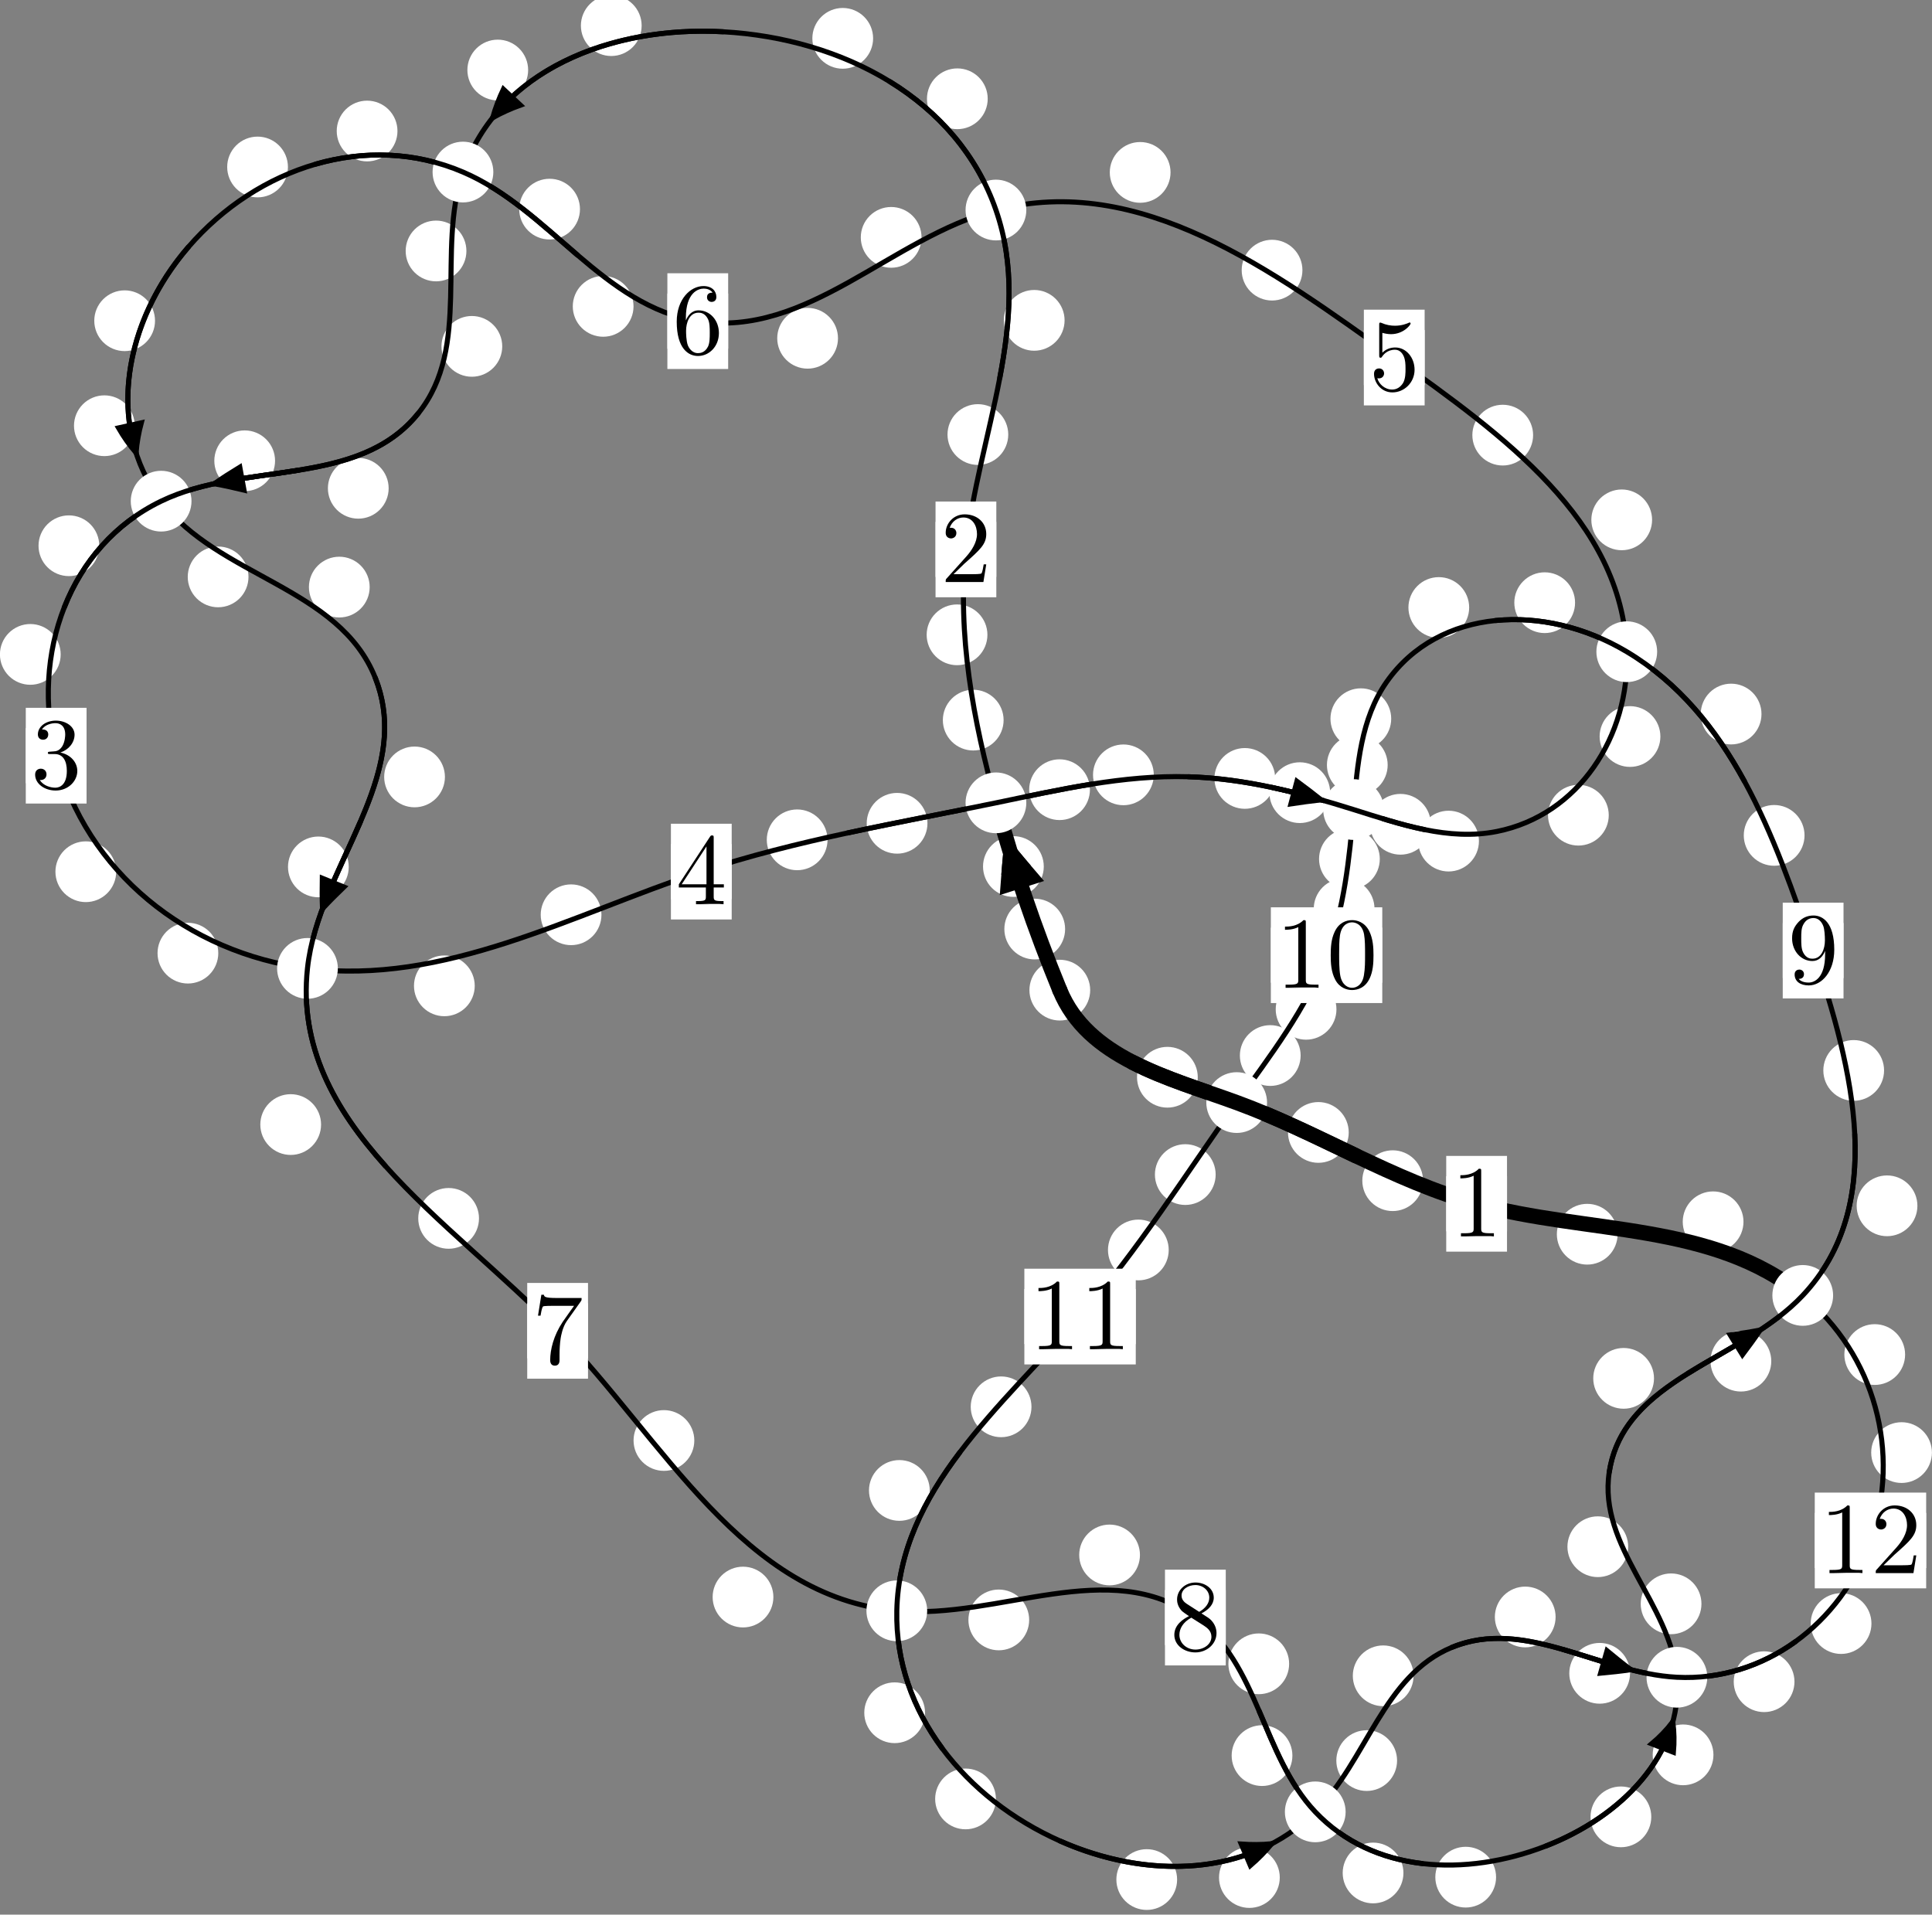 <?xml version="1.0"?>
<!-- Created by MetaPost 1.999 on 2021.07.06:0017 -->
<svg version="1.1" xmlns="http://www.w3.org/2000/svg" xmlns:xlink="http://www.w3.org/1999/xlink" width="190.109" height="188.403" viewBox="0 0 190.109 188.403">
<rect x="0" y="0" width="190.109" height="188.403" fill="#808080" stroke="none"/>
<!-- Original BoundingBox: -98.006180 -108.936890 92.103165 79.466583 -->
  <defs>
    <g transform="scale(0.01,0.01)" id="GLYPHcmr10_48">
      <path style="fill-rule: evenodd;" d="M460 -320C460 -400,455 -480,420 -554C374 -650,292 -666,250 -666C190 -666,117 -640,76 -547C44 -478,39 -400,39 -320C39 -245,43 -155,84 -79C127 2,200 22,249 22C303 22,379 1,423 -94C455 -163,460 -241,460 -320M249 -0C210 -0,151 -25,133 -121C122 -181,122 -273,122 -332C122 -396,122 -462,130 -516C149 -635,224 -644,249 -644C282 -644,348 -626,367 -527C377 -471,377 -395,377 -332C377 -257,377 -189,366 -125C351 -30,294 -0,249 -0"></path>
    </g>
    <g transform="scale(0.01,0.01)" id="GLYPHcmr10_49">
      <path style="fill-rule: evenodd;" d="M294 -640C294 -664,294 -666,271 -666C209 -602,121 -602,89 -602L89 -571C109 -571,168 -571,220 -597L220 -79C220 -43,217 -31,127 -31L95 -31L95 -0L257 -0L130 -3L217 -3L257 -3L297 -3L384 -3L419 -0L419 -31L387 -31C297 -31,294 -42,294 -79"></path>
    </g>
    <g transform="scale(0.01,0.01)" id="GLYPHcmr10_50">
      <path style="fill-rule: evenodd;" d="M127 -77L233 -180C389 -318,449 -372,449 -472C449 -586,359 -666,237 -666C124 -666,50 -574,50 -485C50 -429,100 -429,103 -429C120 -429,155 -441,155 -482C155 -508,137 -534,102 -534C94 -534,92 -534,89 -533C112 -598,166 -635,224 -635C315 -635,358 -554,358 -472C358 -392,308 -313,253 -251L61 -37C50 -26,50 -24,50 -0L421 -0L449 -174L424 -174C419 -144,412 -100,402 -85C395 -77,329 -77,307 -77"></path>
    </g>
    <g transform="scale(0.01,0.01)" id="GLYPHcmr10_51">
      <path style="fill-rule: evenodd;" d="M290 -352C372 -379,430 -449,430 -528C430 -610,342 -666,246 -666C145 -666,69 -606,69 -530C69 -497,91 -478,120 -478C151 -478,171 -500,171 -529C171 -579,124 -579,109 -579C140 -628,206 -641,242 -641C283 -641,338 -619,338 -529C338 -517,336 -459,310 -415C280 -367,246 -364,221 -363C213 -362,189 -360,182 -360C174 -359,167 -358,167 -348C167 -337,174 -337,191 -337L235 -337C317 -337,354 -269,354 -171C354 -35,285 -6,241 -6C198 -6,123 -23,88 -82C123 -77,154 -99,154 -137C154 -173,127 -193,98 -193C74 -193,42 -179,42 -135C42 -44,135 22,244 22C366 22,457 -69,457 -171C457 -253,394 -331,290 -352"></path>
    </g>
    <g transform="scale(0.01,0.01)" id="GLYPHcmr10_52">
      <path style="fill-rule: evenodd;" d="M294 -165L294 -78C294 -42,292 -31,218 -31L197 -31L197 -0L332 -0L238 -3L290 -3L332 -3L374 -3L427 -3L468 -0L468 -31L447 -31C373 -31,371 -42,371 -78L371 -165L471 -165L471 -196L371 -196L371 -651C371 -671,371 -677,355 -677C346 -677,343 -677,335 -665L28 -196L28 -165M300 -196L56 -196L300 -569"></path>
    </g>
    <g transform="scale(0.01,0.01)" id="GLYPHcmr10_53">
      <path style="fill-rule: evenodd;" d="M449 -201C449 -320,367 -420,259 -420C211 -420,168 -404,132 -369L132 -564C152 -558,185 -551,217 -551C340 -551,410 -642,410 -655C410 -661,407 -666,400 -666C399 -666,397 -666,392 -663C372 -654,323 -634,256 -634C216 -634,170 -641,123 -662C115 -665,113 -665,111 -665C101 -665,101 -657,101 -641L101 -345C101 -327,101 -319,115 -319C122 -319,124 -322,128 -328C139 -344,176 -398,257 -398C309 -398,334 -352,342 -334C358 -297,360 -258,360 -208C360 -173,360 -113,336 -71C312 -32,275 -6,229 -6C156 -6,99 -59,82 -118C85 -117,88 -116,99 -116C132 -116,149 -141,149 -165C149 -189,132 -214,99 -214C85 -214,50 -207,50 -161C50 -75,119 22,231 22C347 22,449 -74,449 -201"></path>
    </g>
    <g transform="scale(0.01,0.01)" id="GLYPHcmr10_54">
      <path style="fill-rule: evenodd;" d="M132 -328L132 -352C132 -605,256 -641,307 -641C331 -641,373 -635,395 -601C380 -601,340 -601,340 -556C340 -525,364 -510,386 -510C402 -510,432 -519,432 -558C432 -618,388 -666,305 -666C177 -666,42 -537,42 -316C42 -49,158 22,251 22C362 22,457 -72,457 -204C457 -331,368 -427,257 -427C189 -427,152 -376,132 -328M251 -6C188 -6,158 -66,152 -81C134 -128,134 -208,134 -226C134 -304,166 -404,256 -404C272 -404,318 -404,349 -342C367 -305,367 -254,367 -205C367 -157,367 -107,350 -71C320 -11,274 -6,251 -6"></path>
    </g>
    <g transform="scale(0.01,0.01)" id="GLYPHcmr10_55">
      <path style="fill-rule: evenodd;" d="M476 -609C485 -621,485 -623,485 -644L242 -644C120 -644,118 -657,114 -676L89 -676L56 -470L81 -470C84 -486,93 -549,106 -561C113 -567,191 -567,204 -567L411 -567C400 -551,321 -442,299 -409C209 -274,176 -135,176 -33C176 -23,176 22,222 22C268 22,268 -23,268 -33L268 -84C268 -139,271 -194,279 -248C283 -271,297 -357,341 -419"></path>
    </g>
    <g transform="scale(0.01,0.01)" id="GLYPHcmr10_56">
      <path style="fill-rule: evenodd;" d="M163 -457C117 -487,113 -521,113 -538C113 -599,178 -641,249 -641C322 -641,386 -589,386 -517C386 -460,347 -412,287 -377M309 -362C381 -399,430 -451,430 -517C430 -609,341 -666,250 -666C150 -666,69 -592,69 -499C69 -481,71 -436,113 -389C124 -377,161 -352,186 -335C128 -306,42 -250,42 -151C42 -45,144 22,249 22C362 22,457 -61,457 -168C457 -204,446 -249,408 -291C389 -312,373 -322,309 -362M209 -320L332 -242C360 -223,407 -193,407 -132C407 -58,332 -6,250 -6C164 -6,92 -68,92 -151C92 -209,124 -273,209 -320"></path>
    </g>
    <g transform="scale(0.01,0.01)" id="GLYPHcmr10_57">
      <path style="fill-rule: evenodd;" d="M367 -318L367 -286C367 -52,263 -6,205 -6C188 -6,134 -8,107 -42C151 -42,159 -71,159 -88C159 -119,135 -134,113 -134C97 -134,67 -125,67 -86C67 -19,121 22,206 22C335 22,457 -114,457 -329C457 -598,342 -666,253 -666C198 -666,149 -648,106 -603C65 -558,42 -516,42 -441C42 -316,130 -218,242 -218C303 -218,344 -260,367 -318M243 -241C227 -241,181 -241,150 -304C132 -341,132 -391,132 -440C132 -494,132 -541,153 -578C180 -628,218 -641,253 -641C299 -641,332 -607,349 -562C361 -530,365 -467,365 -421C365 -338,331 -241,243 -241"></path>
    </g>
  </defs>
  <path d="M104.807 91.42C104.807 90.627,104.492 89.867,103.931 89.306C103.371 88.746,102.611 88.431,101.818 88.431C101.025 88.431,100.265 88.746,99.705 89.306C99.144 89.867,98.829 90.627,98.829 91.42C98.829 92.212,99.144 92.972,99.705 93.533C100.265 94.093,101.025 94.408,101.818 94.408C102.611 94.408,103.371 94.093,103.931 93.533C104.492 92.972,104.807 92.212,104.807 91.42Z" style="fill: rgb(100%,100%,100%);stroke: none;"></path>
  <path d="M107.274 97.43C107.274 96.637,106.959 95.877,106.398 95.316C105.838 94.756,105.078 94.441,104.285 94.441C103.492 94.441,102.732 94.756,102.172 95.316C101.611 95.877,101.296 96.637,101.296 97.43C101.296 98.222,101.611 98.982,102.172 99.543C102.732 100.103,103.492 100.418,104.285 100.418C105.078 100.418,105.838 100.103,106.398 99.543C106.959 98.982,107.274 98.222,107.274 97.43Z" style="fill: rgb(100%,100%,100%);stroke: none;"></path>
  <path d="M98.755 70.859C98.755 70.066,98.44 69.306,97.879 68.746C97.319 68.185,96.559 67.87,95.766 67.87C94.973 67.87,94.213 68.185,93.653 68.746C93.092 69.306,92.777 70.066,92.777 70.859C92.777 71.652,93.092 72.412,93.653 72.972C94.213 73.533,94.973 73.848,95.766 73.848C96.559 73.848,97.319 73.533,97.879 72.972C98.44 72.412,98.755 71.652,98.755 70.859Z" style="fill: rgb(100%,100%,100%);stroke: none;"></path>
  <path d="M102.708 85.265C102.708 84.472,102.393 83.712,101.833 83.152C101.272 82.591,100.512 82.276,99.719 82.276C98.926 82.276,98.166 82.591,97.606 83.152C97.045 83.712,96.73 84.472,96.73 85.265C96.73 86.058,97.045 86.818,97.606 87.378C98.166 87.939,98.926 88.254,99.719 88.254C100.512 88.254,101.272 87.939,101.833 87.378C102.393 86.818,102.708 86.058,102.708 85.265Z" style="fill: rgb(100%,100%,100%);stroke: none;"></path>
  <path d="M99.212 42.759C99.212 41.966,98.897 41.206,98.337 40.646C97.776 40.085,97.016 39.77,96.223 39.77C95.431 39.77,94.671 40.085,94.11 40.646C93.55 41.206,93.235 41.966,93.235 42.759C93.235 43.552,93.55 44.312,94.11 44.872C94.671 45.433,95.431 45.748,96.223 45.748C97.016 45.748,97.776 45.433,98.337 44.872C98.897 44.312,99.212 43.552,99.212 42.759Z" style="fill: rgb(100%,100%,100%);stroke: none;"></path>
  <path d="M97.162 62.466C97.162 61.674,96.847 60.913,96.286 60.353C95.726 59.792,94.966 59.477,94.173 59.477C93.38 59.477,92.62 59.792,92.06 60.353C91.499 60.913,91.184 61.674,91.184 62.466C91.184 63.259,91.499 64.019,92.06 64.58C92.62 65.14,93.38 65.455,94.173 65.455C94.966 65.455,95.726 65.14,96.286 64.58C96.847 64.019,97.162 63.259,97.162 62.466Z" style="fill: rgb(100%,100%,100%);stroke: none;"></path>
  <path d="M97.191 9.72C97.191 8.927,96.876 8.167,96.315 7.606C95.755 7.046,94.995 6.731,94.202 6.731C93.409 6.731,92.649 7.046,92.089 7.606C91.528 8.167,91.213 8.927,91.213 9.72C91.213 10.512,91.528 11.273,92.089 11.833C92.649 12.394,93.409 12.709,94.202 12.709C94.995 12.709,95.755 12.394,96.315 11.833C96.876 11.273,97.191 10.512,97.191 9.72Z" style="fill: rgb(100%,100%,100%);stroke: none;"></path>
  <path d="M104.755 31.522C104.755 30.729,104.44 29.969,103.879 29.409C103.319 28.848,102.559 28.533,101.766 28.533C100.973 28.533,100.213 28.848,99.653 29.409C99.092 29.969,98.777 30.729,98.777 31.522C98.777 32.315,99.092 33.075,99.653 33.635C100.213 34.196,100.973 34.511,101.766 34.511C102.559 34.511,103.319 34.196,103.879 33.635C104.44 33.075,104.755 32.315,104.755 31.522Z" style="fill: rgb(100%,100%,100%);stroke: none;"></path>
  <path d="M63.138 2.522C63.138 1.729,62.823 0.969,62.263 0.409C61.702 -0.152,60.942 -0.467,60.149 -0.467C59.357 -0.467,58.596 -0.152,58.036 0.409C57.475 0.969,57.16 1.729,57.16 2.522C57.16 3.315,57.475 4.075,58.036 4.635C58.596 5.196,59.357 5.511,60.149 5.511C60.942 5.511,61.702 5.196,62.263 4.635C62.823 4.075,63.138 3.315,63.138 2.522Z" style="fill: rgb(100%,100%,100%);stroke: none;"></path>
  <path d="M85.914 3.773C85.914 2.98,85.599 2.22,85.039 1.66C84.478 1.099,83.718 0.784,82.925 0.784C82.133 0.784,81.372 1.099,80.812 1.66C80.251 2.22,79.936 2.98,79.936 3.773C79.936 4.566,80.251 5.326,80.812 5.886C81.372 6.447,82.133 6.762,82.925 6.762C83.718 6.762,84.478 6.447,85.039 5.886C85.599 5.326,85.914 4.566,85.914 3.773Z" style="fill: rgb(100%,100%,100%);stroke: none;"></path>
  <path d="M45.895 24.695C45.895 23.902,45.58 23.142,45.02 22.582C44.459 22.021,43.699 21.706,42.906 21.706C42.114 21.706,41.354 22.021,40.793 22.582C40.233 23.142,39.918 23.902,39.918 24.695C39.918 25.488,40.233 26.248,40.793 26.808C41.354 27.369,42.114 27.684,42.906 27.684C43.699 27.684,44.459 27.369,45.02 26.808C45.58 26.248,45.895 25.488,45.895 24.695Z" style="fill: rgb(100%,100%,100%);stroke: none;"></path>
  <path d="M51.969 6.891C51.969 6.098,51.654 5.338,51.093 4.777C50.533 4.217,49.773 3.902,48.98 3.902C48.187 3.902,47.427 4.217,46.867 4.777C46.306 5.338,45.991 6.098,45.991 6.891C45.991 7.683,46.306 8.443,46.867 9.004C47.427 9.564,48.187 9.879,48.98 9.879C49.773 9.879,50.533 9.564,51.093 9.004C51.654 8.443,51.969 7.683,51.969 6.891Z" style="fill: rgb(100%,100%,100%);stroke: none;"></path>
  <path d="M38.243 48.048C38.243 47.255,37.928 46.495,37.368 45.934C36.807 45.374,36.047 45.059,35.254 45.059C34.462 45.059,33.701 45.374,33.141 45.934C32.581 46.495,32.266 47.255,32.266 48.048C32.266 48.84,32.581 49.6,33.141 50.161C33.701 50.721,34.462 51.036,35.254 51.036C36.047 51.036,36.807 50.721,37.368 50.161C37.928 49.6,38.243 48.84,38.243 48.048Z" style="fill: rgb(100%,100%,100%);stroke: none;"></path>
  <path d="M49.42 34.083C49.42 33.29,49.105 32.53,48.544 31.969C47.984 31.409,47.224 31.094,46.431 31.094C45.638 31.094,44.878 31.409,44.318 31.969C43.757 32.53,43.442 33.29,43.442 34.083C43.442 34.875,43.757 35.635,44.318 36.196C44.878 36.756,45.638 37.071,46.431 37.071C47.224 37.071,47.984 36.756,48.544 36.196C49.105 35.635,49.42 34.875,49.42 34.083Z" style="fill: rgb(100%,100%,100%);stroke: none;"></path>
  <path d="M9.768 53.701C9.768 52.909,9.453 52.149,8.893 51.588C8.332 51.028,7.572 50.713,6.78 50.713C5.987 50.713,5.227 51.028,4.666 51.588C4.106 52.149,3.791 52.909,3.791 53.701C3.791 54.494,4.106 55.254,4.666 55.815C5.227 56.375,5.987 56.69,6.78 56.69C7.572 56.69,8.332 56.375,8.893 55.815C9.453 55.254,9.768 54.494,9.768 53.701Z" style="fill: rgb(100%,100%,100%);stroke: none;"></path>
  <path d="M27.066 45.341C27.066 44.548,26.751 43.788,26.191 43.228C25.63 42.667,24.87 42.352,24.077 42.352C23.285 42.352,22.525 42.667,21.964 43.228C21.404 43.788,21.089 44.548,21.089 45.341C21.089 46.134,21.404 46.894,21.964 47.454C22.525 48.015,23.285 48.33,24.077 48.33C24.87 48.33,25.63 48.015,26.191 47.454C26.751 46.894,27.066 46.134,27.066 45.341Z" style="fill: rgb(100%,100%,100%);stroke: none;"></path>
  <path d="M11.432 85.778C11.432 84.985,11.117 84.225,10.556 83.665C9.996 83.104,9.236 82.789,8.443 82.789C7.65 82.789,6.89 83.104,6.33 83.665C5.769 84.225,5.454 84.985,5.454 85.778C5.454 86.571,5.769 87.331,6.33 87.891C6.89 88.452,7.65 88.767,8.443 88.767C9.236 88.767,9.996 88.452,10.556 87.891C11.117 87.331,11.432 86.571,11.432 85.778Z" style="fill: rgb(100%,100%,100%);stroke: none;"></path>
  <path d="M5.971 64.393C5.971 63.6,5.656 62.84,5.096 62.28C4.535 61.719,3.775 61.404,2.983 61.404C2.19 61.404,1.43 61.719,0.869 62.28C0.309 62.84,-0.006 63.6,-0.006 64.393C-0.006 65.186,0.309 65.946,0.869 66.506C1.43 67.067,2.19 67.382,2.983 67.382C3.775 67.382,4.535 67.067,5.096 66.506C5.656 65.946,5.971 65.186,5.971 64.393Z" style="fill: rgb(100%,100%,100%);stroke: none;"></path>
  <path d="M46.714 97.007C46.714 96.214,46.399 95.454,45.838 94.893C45.278 94.333,44.518 94.018,43.725 94.018C42.932 94.018,42.172 94.333,41.611 94.893C41.051 95.454,40.736 96.214,40.736 97.007C40.736 97.799,41.051 98.559,41.611 99.12C42.172 99.68,42.932 99.995,43.725 99.995C44.518 99.995,45.278 99.68,45.838 99.12C46.399 98.559,46.714 97.799,46.714 97.007Z" style="fill: rgb(100%,100%,100%);stroke: none;"></path>
  <path d="M21.479 93.79C21.479 92.997,21.164 92.237,20.604 91.676C20.043 91.116,19.283 90.801,18.49 90.801C17.698 90.801,16.938 91.116,16.377 91.676C15.817 92.237,15.502 92.997,15.502 93.79C15.502 94.582,15.817 95.343,16.377 95.903C16.938 96.464,17.698 96.778,18.49 96.778C19.283 96.778,20.043 96.464,20.604 95.903C21.164 95.343,21.479 94.582,21.479 93.79Z" style="fill: rgb(100%,100%,100%);stroke: none;"></path>
  <path d="M81.429 82.639C81.429 81.846,81.114 81.086,80.554 80.526C79.993 79.965,79.233 79.65,78.441 79.65C77.648 79.65,76.888 79.965,76.327 80.526C75.767 81.086,75.452 81.846,75.452 82.639C75.452 83.432,75.767 84.192,76.327 84.752C76.888 85.313,77.648 85.628,78.441 85.628C79.233 85.628,79.993 85.313,80.554 84.752C81.114 84.192,81.429 83.432,81.429 82.639Z" style="fill: rgb(100%,100%,100%);stroke: none;"></path>
  <path d="M59.183 90.013C59.183 89.221,58.868 88.461,58.308 87.9C57.747 87.34,56.987 87.025,56.195 87.025C55.402 87.025,54.642 87.34,54.081 87.9C53.521 88.461,53.206 89.221,53.206 90.013C53.206 90.806,53.521 91.566,54.081 92.127C54.642 92.687,55.402 93.002,56.195 93.002C56.987 93.002,57.747 92.687,58.308 92.127C58.868 91.566,59.183 90.806,59.183 90.013Z" style="fill: rgb(100%,100%,100%);stroke: none;"></path>
  <path d="M107.249 77.705C107.249 76.913,106.934 76.153,106.373 75.592C105.813 75.032,105.053 74.717,104.26 74.717C103.467 74.717,102.707 75.032,102.147 75.592C101.586 76.153,101.271 76.913,101.271 77.705C101.271 78.498,101.586 79.258,102.147 79.819C102.707 80.379,103.467 80.694,104.26 80.694C105.053 80.694,105.813 80.379,106.373 79.819C106.934 79.258,107.249 78.498,107.249 77.705Z" style="fill: rgb(100%,100%,100%);stroke: none;"></path>
  <path d="M91.262 81.011C91.262 80.219,90.947 79.459,90.387 78.898C89.826 78.338,89.066 78.023,88.274 78.023C87.481 78.023,86.721 78.338,86.16 78.898C85.6 79.459,85.285 80.219,85.285 81.011C85.285 81.804,85.6 82.564,86.16 83.125C86.721 83.685,87.481 84,88.274 84C89.066 84,89.826 83.685,90.387 83.125C90.947 82.564,91.262 81.804,91.262 81.011Z" style="fill: rgb(100%,100%,100%);stroke: none;"></path>
  <path d="M125.478 76.597C125.478 75.805,125.164 75.044,124.603 74.484C124.043 73.923,123.282 73.608,122.49 73.608C121.697 73.608,120.937 73.923,120.376 74.484C119.816 75.044,119.501 75.805,119.501 76.597C119.501 77.39,119.816 78.15,120.376 78.711C120.937 79.271,121.697 79.586,122.49 79.586C123.282 79.586,124.043 79.271,124.603 78.711C125.164 78.15,125.478 77.39,125.478 76.597Z" style="fill: rgb(100%,100%,100%);stroke: none;"></path>
  <path d="M113.531 76.244C113.531 75.452,113.216 74.691,112.656 74.131C112.095 73.571,111.335 73.256,110.543 73.256C109.75 73.256,108.99 73.571,108.429 74.131C107.869 74.691,107.554 75.452,107.554 76.244C107.554 77.037,107.869 77.797,108.429 78.358C108.99 78.918,109.75 79.233,110.543 79.233C111.335 79.233,112.095 78.918,112.656 78.358C113.216 77.797,113.531 77.037,113.531 76.244Z" style="fill: rgb(100%,100%,100%);stroke: none;"></path>
  <path d="M140.793 81.11C140.793 80.317,140.479 79.557,139.918 78.996C139.358 78.436,138.597 78.121,137.805 78.121C137.012 78.121,136.252 78.436,135.691 78.996C135.131 79.557,134.816 80.317,134.816 81.11C134.816 81.902,135.131 82.662,135.691 83.223C136.252 83.783,137.012 84.098,137.805 84.098C138.597 84.098,139.358 83.783,139.918 83.223C140.479 82.662,140.793 81.902,140.793 81.11Z" style="fill: rgb(100%,100%,100%);stroke: none;"></path>
  <path d="M130.887 77.998C130.887 77.205,130.572 76.445,130.011 75.885C129.451 75.324,128.691 75.009,127.898 75.009C127.105 75.009,126.345 75.324,125.785 75.885C125.224 76.445,124.909 77.205,124.909 77.998C124.909 78.791,125.224 79.551,125.785 80.111C126.345 80.672,127.105 80.987,127.898 80.987C128.691 80.987,129.451 80.672,130.011 80.111C130.572 79.551,130.887 78.791,130.887 77.998Z" style="fill: rgb(100%,100%,100%);stroke: none;"></path>
  <path d="M158.302 80.216C158.302 79.423,157.987 78.663,157.427 78.102C156.866 77.542,156.106 77.227,155.313 77.227C154.521 77.227,153.76 77.542,153.2 78.102C152.64 78.663,152.325 79.423,152.325 80.216C152.325 81.008,152.64 81.769,153.2 82.329C153.76 82.89,154.521 83.204,155.313 83.204C156.106 83.204,156.866 82.89,157.427 82.329C157.987 81.769,158.302 81.008,158.302 80.216Z" style="fill: rgb(100%,100%,100%);stroke: none;"></path>
  <path d="M145.528 82.764C145.528 81.972,145.213 81.211,144.652 80.651C144.092 80.09,143.332 79.775,142.539 79.775C141.746 79.775,140.986 80.09,140.426 80.651C139.865 81.211,139.55 81.972,139.55 82.764C139.55 83.557,139.865 84.317,140.426 84.878C140.986 85.438,141.746 85.753,142.539 85.753C143.332 85.753,144.092 85.438,144.652 84.878C145.213 84.317,145.528 83.557,145.528 82.764Z" style="fill: rgb(100%,100%,100%);stroke: none;"></path>
  <path d="M162.566 51.154C162.566 50.361,162.251 49.601,161.691 49.04C161.13 48.48,160.37 48.165,159.578 48.165C158.785 48.165,158.025 48.48,157.464 49.04C156.904 49.601,156.589 50.361,156.589 51.154C156.589 51.946,156.904 52.706,157.464 53.267C158.025 53.827,158.785 54.142,159.578 54.142C160.37 54.142,161.13 53.827,161.691 53.267C162.251 52.706,162.566 51.946,162.566 51.154Z" style="fill: rgb(100%,100%,100%);stroke: none;"></path>
  <path d="M163.382 72.474C163.382 71.681,163.067 70.921,162.506 70.361C161.946 69.8,161.186 69.485,160.393 69.485C159.6 69.485,158.84 69.8,158.28 70.361C157.719 70.921,157.404 71.681,157.404 72.474C157.404 73.267,157.719 74.027,158.28 74.587C158.84 75.148,159.6 75.463,160.393 75.463C161.186 75.463,161.946 75.148,162.506 74.587C163.067 74.027,163.382 73.267,163.382 72.474Z" style="fill: rgb(100%,100%,100%);stroke: none;"></path>
  <path d="M128.159 26.583C128.159 25.79,127.844 25.03,127.284 24.469C126.723 23.909,125.963 23.594,125.171 23.594C124.378 23.594,123.618 23.909,123.057 24.469C122.497 25.03,122.182 25.79,122.182 26.583C122.182 27.375,122.497 28.136,123.057 28.696C123.618 29.257,124.378 29.571,125.171 29.571C125.963 29.571,126.723 29.257,127.284 28.696C127.844 28.136,128.159 27.375,128.159 26.583Z" style="fill: rgb(100%,100%,100%);stroke: none;"></path>
  <path d="M150.858 42.816C150.858 42.024,150.543 41.264,149.982 40.703C149.422 40.143,148.662 39.828,147.869 39.828C147.076 39.828,146.316 40.143,145.756 40.703C145.195 41.264,144.88 42.024,144.88 42.816C144.88 43.609,145.195 44.369,145.756 44.93C146.316 45.49,147.076 45.805,147.869 45.805C148.662 45.805,149.422 45.49,149.982 44.93C150.543 44.369,150.858 43.609,150.858 42.816Z" style="fill: rgb(100%,100%,100%);stroke: none;"></path>
  <path d="M90.679 23.357C90.679 22.564,90.364 21.804,89.804 21.244C89.243 20.683,88.483 20.368,87.69 20.368C86.898 20.368,86.138 20.683,85.577 21.244C85.017 21.804,84.702 22.564,84.702 23.357C84.702 24.15,85.017 24.91,85.577 25.47C86.138 26.031,86.898 26.346,87.69 26.346C88.483 26.346,89.243 26.031,89.804 25.47C90.364 24.91,90.679 24.15,90.679 23.357Z" style="fill: rgb(100%,100%,100%);stroke: none;"></path>
  <path d="M115.181 16.964C115.181 16.172,114.866 15.411,114.305 14.851C113.745 14.291,112.985 13.976,112.192 13.976C111.399 13.976,110.639 14.291,110.079 14.851C109.518 15.411,109.203 16.172,109.203 16.964C109.203 17.757,109.518 18.517,110.079 19.078C110.639 19.638,111.399 19.953,112.192 19.953C112.985 19.953,113.745 19.638,114.305 19.078C114.866 18.517,115.181 17.757,115.181 16.964Z" style="fill: rgb(100%,100%,100%);stroke: none;"></path>
  <path d="M62.339 30.146C62.339 29.353,62.024 28.593,61.464 28.033C60.903 27.472,60.143 27.157,59.35 27.157C58.558 27.157,57.797 27.472,57.237 28.033C56.676 28.593,56.362 29.353,56.362 30.146C56.362 30.939,56.676 31.699,57.237 32.259C57.797 32.82,58.558 33.135,59.35 33.135C60.143 33.135,60.903 32.82,61.464 32.259C62.024 31.699,62.339 30.939,62.339 30.146Z" style="fill: rgb(100%,100%,100%);stroke: none;"></path>
  <path d="M82.458 33.286C82.458 32.493,82.143 31.733,81.582 31.173C81.022 30.612,80.262 30.297,79.469 30.297C78.676 30.297,77.916 30.612,77.356 31.173C76.795 31.733,76.48 32.493,76.48 33.286C76.48 34.079,76.795 34.839,77.356 35.399C77.916 35.96,78.676 36.275,79.469 36.275C80.262 36.275,81.022 35.96,81.582 35.399C82.143 34.839,82.458 34.079,82.458 33.286Z" style="fill: rgb(100%,100%,100%);stroke: none;"></path>
  <path d="M39.111 12.892C39.111 12.1,38.796 11.34,38.236 10.779C37.675 10.219,36.915 9.904,36.122 9.904C35.33 9.904,34.569 10.219,34.009 10.779C33.449 11.34,33.134 12.1,33.134 12.892C33.134 13.685,33.449 14.445,34.009 15.006C34.569 15.566,35.33 15.881,36.122 15.881C36.915 15.881,37.675 15.566,38.236 15.006C38.796 14.445,39.111 13.685,39.111 12.892Z" style="fill: rgb(100%,100%,100%);stroke: none;"></path>
  <path d="M57.069 20.579C57.069 19.787,56.754 19.026,56.193 18.466C55.633 17.905,54.873 17.591,54.08 17.591C53.287 17.591,52.527 17.905,51.967 18.466C51.406 19.026,51.091 19.787,51.091 20.579C51.091 21.372,51.406 22.132,51.967 22.693C52.527 23.253,53.287 23.568,54.08 23.568C54.873 23.568,55.633 23.253,56.193 22.693C56.754 22.132,57.069 21.372,57.069 20.579Z" style="fill: rgb(100%,100%,100%);stroke: none;"></path>
  <path d="M15.254 31.56C15.254 30.767,14.939 30.007,14.379 29.447C13.818 28.886,13.058 28.571,12.266 28.571C11.473 28.571,10.713 28.886,10.152 29.447C9.592 30.007,9.277 30.767,9.277 31.56C9.277 32.353,9.592 33.113,10.152 33.673C10.713 34.234,11.473 34.549,12.266 34.549C13.058 34.549,13.818 34.234,14.379 33.673C14.939 33.113,15.254 32.353,15.254 31.56Z" style="fill: rgb(100%,100%,100%);stroke: none;"></path>
  <path d="M28.333 16.432C28.333 15.639,28.018 14.879,27.458 14.318C26.897 13.758,26.137 13.443,25.345 13.443C24.552 13.443,23.792 13.758,23.231 14.318C22.671 14.879,22.356 15.639,22.356 16.432C22.356 17.224,22.671 17.985,23.231 18.545C23.792 19.106,24.552 19.421,25.345 19.421C26.137 19.421,26.897 19.106,27.458 18.545C28.018 17.985,28.333 17.224,28.333 16.432Z" style="fill: rgb(100%,100%,100%);stroke: none;"></path>
  <path d="M24.451 56.766C24.451 55.974,24.136 55.214,23.576 54.653C23.015 54.093,22.255 53.778,21.463 53.778C20.67 53.778,19.91 54.093,19.349 54.653C18.789 55.214,18.474 55.974,18.474 56.766C18.474 57.559,18.789 58.319,19.349 58.88C19.91 59.44,20.67 59.755,21.463 59.755C22.255 59.755,23.015 59.44,23.576 58.88C24.136 58.319,24.451 57.559,24.451 56.766Z" style="fill: rgb(100%,100%,100%);stroke: none;"></path>
  <path d="M13.258 41.892C13.258 41.1,12.943 40.339,12.383 39.779C11.822 39.218,11.062 38.903,10.27 38.903C9.477 38.903,8.717 39.218,8.156 39.779C7.596 40.339,7.281 41.1,7.281 41.892C7.281 42.685,7.596 43.445,8.156 44.006C8.717 44.566,9.477 44.881,10.27 44.881C11.062 44.881,11.822 44.566,12.383 44.006C12.943 43.445,13.258 42.685,13.258 41.892Z" style="fill: rgb(100%,100%,100%);stroke: none;"></path>
  <path d="M43.781 76.45C43.781 75.657,43.466 74.897,42.905 74.336C42.345 73.776,41.584 73.461,40.792 73.461C39.999 73.461,39.239 73.776,38.678 74.336C38.118 74.897,37.803 75.657,37.803 76.45C37.803 77.242,38.118 78.002,38.678 78.563C39.239 79.123,39.999 79.438,40.792 79.438C41.584 79.438,42.345 79.123,42.905 78.563C43.466 78.002,43.781 77.242,43.781 76.45Z" style="fill: rgb(100%,100%,100%);stroke: none;"></path>
  <path d="M36.376 57.77C36.376 56.977,36.061 56.217,35.5 55.657C34.94 55.096,34.18 54.781,33.387 54.781C32.594 54.781,31.834 55.096,31.274 55.657C30.713 56.217,30.398 56.977,30.398 57.77C30.398 58.563,30.713 59.323,31.274 59.883C31.834 60.444,32.594 60.759,33.387 60.759C34.18 60.759,34.94 60.444,35.5 59.883C36.061 59.323,36.376 58.563,36.376 57.77Z" style="fill: rgb(100%,100%,100%);stroke: none;"></path>
  <path d="M31.593 110.657C31.593 109.864,31.278 109.104,30.717 108.544C30.157 107.983,29.397 107.668,28.604 107.668C27.811 107.668,27.051 107.983,26.491 108.544C25.93 109.104,25.615 109.864,25.615 110.657C25.615 111.45,25.93 112.21,26.491 112.77C27.051 113.331,27.811 113.646,28.604 113.646C29.397 113.646,30.157 113.331,30.717 112.77C31.278 112.21,31.593 111.45,31.593 110.657Z" style="fill: rgb(100%,100%,100%);stroke: none;"></path>
  <path d="M34.316 85.304C34.316 84.511,34.001 83.751,33.441 83.19C32.88 82.63,32.12 82.315,31.328 82.315C30.535 82.315,29.775 82.63,29.214 83.19C28.654 83.751,28.339 84.511,28.339 85.304C28.339 86.096,28.654 86.856,29.214 87.417C29.775 87.977,30.535 88.292,31.328 88.292C32.12 88.292,32.88 87.977,33.441 87.417C34.001 86.856,34.316 86.096,34.316 85.304Z" style="fill: rgb(100%,100%,100%);stroke: none;"></path>
  <path d="M68.32 141.744C68.32 140.952,68.005 140.192,67.444 139.631C66.884 139.071,66.124 138.756,65.331 138.756C64.538 138.756,63.778 139.071,63.218 139.631C62.657 140.192,62.342 140.952,62.342 141.744C62.342 142.537,62.657 143.297,63.218 143.858C63.778 144.418,64.538 144.733,65.331 144.733C66.124 144.733,66.884 144.418,67.444 143.858C68.005 143.297,68.32 142.537,68.32 141.744Z" style="fill: rgb(100%,100%,100%);stroke: none;"></path>
  <path d="M47.133 119.889C47.133 119.096,46.818 118.336,46.258 117.775C45.697 117.215,44.937 116.9,44.144 116.9C43.352 116.9,42.591 117.215,42.031 117.775C41.471 118.336,41.156 119.096,41.156 119.889C41.156 120.681,41.471 121.441,42.031 122.002C42.591 122.562,43.352 122.877,44.144 122.877C44.937 122.877,45.697 122.562,46.258 122.002C46.818 121.441,47.133 120.681,47.133 119.889Z" style="fill: rgb(100%,100%,100%);stroke: none;"></path>
  <path d="M101.27 159.4C101.27 158.607,100.955 157.847,100.394 157.287C99.834 156.726,99.074 156.411,98.281 156.411C97.488 156.411,96.728 156.726,96.168 157.287C95.607 157.847,95.292 158.607,95.292 159.4C95.292 160.193,95.607 160.953,96.168 161.513C96.728 162.074,97.488 162.389,98.281 162.389C99.074 162.389,99.834 162.074,100.394 161.513C100.955 160.953,101.27 160.193,101.27 159.4Z" style="fill: rgb(100%,100%,100%);stroke: none;"></path>
  <path d="M76.101 157.151C76.101 156.358,75.786 155.598,75.226 155.038C74.665 154.477,73.905 154.162,73.112 154.162C72.32 154.162,71.56 154.477,70.999 155.038C70.439 155.598,70.124 156.358,70.124 157.151C70.124 157.944,70.439 158.704,70.999 159.264C71.56 159.825,72.32 160.14,73.112 160.14C73.905 160.14,74.665 159.825,75.226 159.264C75.786 158.704,76.101 157.944,76.101 157.151Z" style="fill: rgb(100%,100%,100%);stroke: none;"></path>
  <path d="M126.851 163.719C126.851 162.926,126.536 162.166,125.976 161.606C125.415 161.045,124.655 160.73,123.862 160.73C123.07 160.73,122.31 161.045,121.749 161.606C121.189 162.166,120.874 162.926,120.874 163.719C120.874 164.512,121.189 165.272,121.749 165.832C122.31 166.393,123.07 166.708,123.862 166.708C124.655 166.708,125.415 166.393,125.976 165.832C126.536 165.272,126.851 164.512,126.851 163.719Z" style="fill: rgb(100%,100%,100%);stroke: none;"></path>
  <path d="M112.172 153.008C112.172 152.215,111.857 151.455,111.296 150.895C110.736 150.334,109.976 150.019,109.183 150.019C108.39 150.019,107.63 150.334,107.07 150.895C106.509 151.455,106.194 152.215,106.194 153.008C106.194 153.801,106.509 154.561,107.07 155.121C107.63 155.682,108.39 155.997,109.183 155.997C109.976 155.997,110.736 155.682,111.296 155.121C111.857 154.561,112.172 153.801,112.172 153.008Z" style="fill: rgb(100%,100%,100%);stroke: none;"></path>
  <path d="M138.098 184.3C138.098 183.508,137.783 182.747,137.223 182.187C136.662 181.627,135.902 181.312,135.109 181.312C134.317 181.312,133.557 181.627,132.996 182.187C132.436 182.747,132.121 183.508,132.121 184.3C132.121 185.093,132.436 185.853,132.996 186.414C133.557 186.974,134.317 187.289,135.109 187.289C135.902 187.289,136.662 186.974,137.223 186.414C137.783 185.853,138.098 185.093,138.098 184.3Z" style="fill: rgb(100%,100%,100%);stroke: none;"></path>
  <path d="M127.172 172.752C127.172 171.959,126.857 171.199,126.297 170.639C125.737 170.078,124.976 169.763,124.184 169.763C123.391 169.763,122.631 170.078,122.07 170.639C121.51 171.199,121.195 171.959,121.195 172.752C121.195 173.545,121.51 174.305,122.07 174.865C122.631 175.426,123.391 175.741,124.184 175.741C124.976 175.741,125.737 175.426,126.297 174.865C126.857 174.305,127.172 173.545,127.172 172.752Z" style="fill: rgb(100%,100%,100%);stroke: none;"></path>
  <path d="M162.486 178.779C162.486 177.986,162.171 177.226,161.611 176.665C161.05 176.105,160.29 175.79,159.497 175.79C158.705 175.79,157.944 176.105,157.384 176.665C156.824 177.226,156.509 177.986,156.509 178.779C156.509 179.571,156.824 180.332,157.384 180.892C157.944 181.453,158.705 181.768,159.497 181.768C160.29 181.768,161.05 181.453,161.611 180.892C162.171 180.332,162.486 179.571,162.486 178.779Z" style="fill: rgb(100%,100%,100%);stroke: none;"></path>
  <path d="M147.214 184.713C147.214 183.92,146.899 183.16,146.338 182.599C145.778 182.039,145.018 181.724,144.225 181.724C143.432 181.724,142.672 182.039,142.112 182.599C141.551 183.16,141.236 183.92,141.236 184.713C141.236 185.505,141.551 186.265,142.112 186.826C142.672 187.386,143.432 187.701,144.225 187.701C145.018 187.701,145.778 187.386,146.338 186.826C146.899 186.265,147.214 185.505,147.214 184.713Z" style="fill: rgb(100%,100%,100%);stroke: none;"></path>
  <path d="M167.423 157.816C167.423 157.023,167.108 156.263,166.548 155.702C165.987 155.142,165.227 154.827,164.435 154.827C163.642 154.827,162.882 155.142,162.321 155.702C161.761 156.263,161.446 157.023,161.446 157.816C161.446 158.608,161.761 159.369,162.321 159.929C162.882 160.49,163.642 160.805,164.435 160.805C165.227 160.805,165.987 160.49,166.548 159.929C167.108 159.369,167.423 158.608,167.423 157.816Z" style="fill: rgb(100%,100%,100%);stroke: none;"></path>
  <path d="M168.603 172.678C168.603 171.885,168.288 171.125,167.727 170.564C167.167 170.004,166.407 169.689,165.614 169.689C164.821 169.689,164.061 170.004,163.501 170.564C162.94 171.125,162.625 171.885,162.625 172.678C162.625 173.47,162.94 174.23,163.501 174.791C164.061 175.351,164.821 175.666,165.614 175.666C166.407 175.666,167.167 175.351,167.727 174.791C168.288 174.23,168.603 173.47,168.603 172.678Z" style="fill: rgb(100%,100%,100%);stroke: none;"></path>
  <path d="M162.754 135.63C162.754 134.837,162.439 134.077,161.878 133.517C161.318 132.956,160.558 132.641,159.765 132.641C158.972 132.641,158.212 132.956,157.652 133.517C157.091 134.077,156.776 134.837,156.776 135.63C156.776 136.423,157.091 137.183,157.652 137.743C158.212 138.304,158.972 138.619,159.765 138.619C160.558 138.619,161.318 138.304,161.878 137.743C162.439 137.183,162.754 136.423,162.754 135.63Z" style="fill: rgb(100%,100%,100%);stroke: none;"></path>
  <path d="M160.213 152.197C160.213 151.404,159.899 150.644,159.338 150.084C158.778 149.523,158.017 149.208,157.225 149.208C156.432 149.208,155.672 149.523,155.111 150.084C154.551 150.644,154.236 151.404,154.236 152.197C154.236 152.99,154.551 153.75,155.111 154.31C155.672 154.871,156.432 155.186,157.225 155.186C158.017 155.186,158.778 154.871,159.338 154.31C159.899 153.75,160.213 152.99,160.213 152.197Z" style="fill: rgb(100%,100%,100%);stroke: none;"></path>
  <path d="M188.673 118.652C188.673 117.859,188.358 117.099,187.797 116.539C187.237 115.978,186.476 115.663,185.684 115.663C184.891 115.663,184.131 115.978,183.57 116.539C183.01 117.099,182.695 117.859,182.695 118.652C182.695 119.445,183.01 120.205,183.57 120.765C184.131 121.326,184.891 121.641,185.684 121.641C186.476 121.641,187.237 121.326,187.797 120.765C188.358 120.205,188.673 119.445,188.673 118.652Z" style="fill: rgb(100%,100%,100%);stroke: none;"></path>
  <path d="M174.293 133.939C174.293 133.146,173.978 132.386,173.417 131.825C172.857 131.265,172.097 130.95,171.304 130.95C170.511 130.95,169.751 131.265,169.191 131.825C168.63 132.386,168.315 133.146,168.315 133.939C168.315 134.731,168.63 135.491,169.191 136.052C169.751 136.612,170.511 136.927,171.304 136.927C172.097 136.927,172.857 136.612,173.417 136.052C173.978 135.491,174.293 134.731,174.293 133.939Z" style="fill: rgb(100%,100%,100%);stroke: none;"></path>
  <path d="M177.566 82.202C177.566 81.409,177.251 80.649,176.69 80.089C176.13 79.528,175.37 79.213,174.577 79.213C173.784 79.213,173.024 79.528,172.464 80.089C171.903 80.649,171.588 81.409,171.588 82.202C171.588 82.995,171.903 83.755,172.464 84.315C173.024 84.876,173.784 85.191,174.577 85.191C175.37 85.191,176.13 84.876,176.69 84.315C177.251 83.755,177.566 82.995,177.566 82.202Z" style="fill: rgb(100%,100%,100%);stroke: none;"></path>
  <path d="M185.393 105.331C185.393 104.538,185.078 103.778,184.518 103.217C183.957 102.657,183.197 102.342,182.404 102.342C181.612 102.342,180.851 102.657,180.291 103.217C179.73 103.778,179.416 104.538,179.416 105.331C179.416 106.123,179.73 106.884,180.291 107.444C180.851 108.005,181.612 108.32,182.404 108.32C183.197 108.32,183.957 108.005,184.518 107.444C185.078 106.884,185.393 106.123,185.393 105.331Z" style="fill: rgb(100%,100%,100%);stroke: none;"></path>
  <path d="M154.987 59.305C154.987 58.512,154.672 57.752,154.111 57.192C153.551 56.631,152.791 56.316,151.998 56.316C151.205 56.316,150.445 56.631,149.885 57.192C149.324 57.752,149.009 58.512,149.009 59.305C149.009 60.098,149.324 60.858,149.885 61.418C150.445 61.979,151.205 62.294,151.998 62.294C152.791 62.294,153.551 61.979,154.111 61.418C154.672 60.858,154.987 60.098,154.987 59.305Z" style="fill: rgb(100%,100%,100%);stroke: none;"></path>
  <path d="M173.331 70.262C173.331 69.47,173.016 68.71,172.455 68.149C171.895 67.589,171.135 67.274,170.342 67.274C169.549 67.274,168.789 67.589,168.229 68.149C167.668 68.71,167.353 69.47,167.353 70.262C167.353 71.055,167.668 71.815,168.229 72.376C168.789 72.936,169.549 73.251,170.342 73.251C171.135 73.251,171.895 72.936,172.455 72.376C173.016 71.815,173.331 71.055,173.331 70.262Z" style="fill: rgb(100%,100%,100%);stroke: none;"></path>
  <path d="M136.895 70.721C136.895 69.929,136.581 69.168,136.02 68.608C135.46 68.047,134.699 67.732,133.907 67.732C133.114 67.732,132.354 68.047,131.793 68.608C131.233 69.168,130.918 69.929,130.918 70.721C130.918 71.514,131.233 72.274,131.793 72.835C132.354 73.395,133.114 73.71,133.907 73.71C134.699 73.71,135.46 73.395,136.02 72.835C136.581 72.274,136.895 71.514,136.895 70.721Z" style="fill: rgb(100%,100%,100%);stroke: none;"></path>
  <path d="M144.567 59.778C144.567 58.986,144.252 58.225,143.691 57.665C143.131 57.104,142.371 56.79,141.578 56.79C140.785 56.79,140.025 57.104,139.465 57.665C138.904 58.225,138.589 58.986,138.589 59.778C138.589 60.571,138.904 61.331,139.465 61.892C140.025 62.452,140.785 62.767,141.578 62.767C142.371 62.767,143.131 62.452,143.691 61.892C144.252 61.331,144.567 60.571,144.567 59.778Z" style="fill: rgb(100%,100%,100%);stroke: none;"></path>
  <path d="M135.772 84.524C135.772 83.731,135.457 82.971,134.897 82.411C134.336 81.85,133.576 81.535,132.783 81.535C131.991 81.535,131.231 81.85,130.67 82.411C130.11 82.971,129.795 83.731,129.795 84.524C129.795 85.317,130.11 86.077,130.67 86.637C131.231 87.198,131.991 87.513,132.783 87.513C133.576 87.513,134.336 87.198,134.897 86.637C135.457 86.077,135.772 85.317,135.772 84.524Z" style="fill: rgb(100%,100%,100%);stroke: none;"></path>
  <path d="M136.547 75.273C136.547 74.481,136.233 73.72,135.672 73.16C135.112 72.599,134.351 72.285,133.559 72.285C132.766 72.285,132.006 72.599,131.445 73.16C130.885 73.72,130.57 74.481,130.57 75.273C130.57 76.066,130.885 76.826,131.445 77.387C132.006 77.947,132.766 78.262,133.559 78.262C134.351 78.262,135.112 77.947,135.672 77.387C136.233 76.826,136.547 76.066,136.547 75.273Z" style="fill: rgb(100%,100%,100%);stroke: none;"></path>
  <path d="M131.507 99.316C131.507 98.523,131.192 97.763,130.632 97.203C130.071 96.642,129.311 96.327,128.519 96.327C127.726 96.327,126.966 96.642,126.405 97.203C125.845 97.763,125.53 98.523,125.53 99.316C125.53 100.109,125.845 100.869,126.405 101.429C126.966 101.99,127.726 102.305,128.519 102.305C129.311 102.305,130.071 101.99,130.632 101.429C131.192 100.869,131.507 100.109,131.507 99.316Z" style="fill: rgb(100%,100%,100%);stroke: none;"></path>
  <path d="M135.251 89.42C135.251 88.627,134.936 87.867,134.376 87.306C133.815 86.746,133.055 86.431,132.263 86.431C131.47 86.431,130.71 86.746,130.149 87.306C129.589 87.867,129.274 88.627,129.274 89.42C129.274 90.212,129.589 90.973,130.149 91.533C130.71 92.093,131.47 92.408,132.263 92.408C133.055 92.408,133.815 92.093,134.376 91.533C134.936 90.973,135.251 90.212,135.251 89.42Z" style="fill: rgb(100%,100%,100%);stroke: none;"></path>
  <path d="M119.621 115.578C119.621 114.786,119.306 114.025,118.746 113.465C118.185 112.904,117.425 112.59,116.633 112.59C115.84 112.59,115.08 112.904,114.519 113.465C113.959 114.025,113.644 114.786,113.644 115.578C113.644 116.371,113.959 117.131,114.519 117.692C115.08 118.252,115.84 118.567,116.633 118.567C117.425 118.567,118.185 118.252,118.746 117.692C119.306 117.131,119.621 116.371,119.621 115.578Z" style="fill: rgb(100%,100%,100%);stroke: none;"></path>
  <path d="M127.982 103.865C127.982 103.072,127.667 102.312,127.107 101.751C126.546 101.191,125.786 100.876,124.993 100.876C124.201 100.876,123.44 101.191,122.88 101.751C122.319 102.312,122.004 103.072,122.004 103.865C122.004 104.657,122.319 105.418,122.88 105.978C123.44 106.539,124.201 106.854,124.993 106.854C125.786 106.854,126.546 106.539,127.107 105.978C127.667 105.418,127.982 104.657,127.982 103.865Z" style="fill: rgb(100%,100%,100%);stroke: none;"></path>
  <path d="M101.497 138.43C101.497 137.638,101.182 136.878,100.622 136.317C100.061 135.757,99.301 135.442,98.509 135.442C97.716 135.442,96.956 135.757,96.395 136.317C95.835 136.878,95.52 137.638,95.52 138.43C95.52 139.223,95.835 139.983,96.395 140.544C96.956 141.104,97.716 141.419,98.509 141.419C99.301 141.419,100.061 141.104,100.622 140.544C101.182 139.983,101.497 139.223,101.497 138.43Z" style="fill: rgb(100%,100%,100%);stroke: none;"></path>
  <path d="M115.002 122.997C115.002 122.205,114.687 121.445,114.127 120.884C113.566 120.324,112.806 120.009,112.014 120.009C111.221 120.009,110.461 120.324,109.9 120.884C109.34 121.445,109.025 122.205,109.025 122.997C109.025 123.79,109.34 124.55,109.9 125.111C110.461 125.671,111.221 125.986,112.014 125.986C112.806 125.986,113.566 125.671,114.127 125.111C114.687 124.55,115.002 123.79,115.002 122.997Z" style="fill: rgb(100%,100%,100%);stroke: none;"></path>
  <path d="M91.023 168.535C91.023 167.742,90.708 166.982,90.147 166.421C89.587 165.861,88.827 165.546,88.034 165.546C87.241 165.546,86.481 165.861,85.921 166.421C85.36 166.982,85.045 167.742,85.045 168.535C85.045 169.327,85.36 170.088,85.921 170.648C86.481 171.208,87.241 171.523,88.034 171.523C88.827 171.523,89.587 171.208,90.147 170.648C90.708 170.088,91.023 169.327,91.023 168.535Z" style="fill: rgb(100%,100%,100%);stroke: none;"></path>
  <path d="M91.486 146.66C91.486 145.867,91.171 145.107,90.61 144.546C90.05 143.986,89.29 143.671,88.497 143.671C87.704 143.671,86.944 143.986,86.384 144.546C85.823 145.107,85.508 145.867,85.508 146.66C85.508 147.452,85.823 148.213,86.384 148.773C86.944 149.334,87.704 149.648,88.497 149.648C89.29 149.648,90.05 149.334,90.61 148.773C91.171 148.213,91.486 147.452,91.486 146.66Z" style="fill: rgb(100%,100%,100%);stroke: none;"></path>
  <path d="M115.828 184.948C115.828 184.155,115.513 183.395,114.953 182.835C114.392 182.274,113.632 181.959,112.84 181.959C112.047 181.959,111.287 182.274,110.726 182.835C110.166 183.395,109.851 184.155,109.851 184.948C109.851 185.741,110.166 186.501,110.726 187.061C111.287 187.622,112.047 187.937,112.84 187.937C113.632 187.937,114.392 187.622,114.953 187.061C115.513 186.501,115.828 185.741,115.828 184.948Z" style="fill: rgb(100%,100%,100%);stroke: none;"></path>
  <path d="M97.998 177.014C97.998 176.222,97.683 175.462,97.122 174.901C96.562 174.341,95.802 174.026,95.009 174.026C94.216 174.026,93.456 174.341,92.896 174.901C92.335 175.462,92.02 176.222,92.02 177.014C92.02 177.807,92.335 178.567,92.896 179.128C93.456 179.688,94.216 180.003,95.009 180.003C95.802 180.003,96.562 179.688,97.122 179.128C97.683 178.567,97.998 177.807,97.998 177.014Z" style="fill: rgb(100%,100%,100%);stroke: none;"></path>
  <path d="M137.472 173.241C137.472 172.448,137.157 171.688,136.597 171.128C136.036 170.567,135.276 170.252,134.483 170.252C133.691 170.252,132.931 170.567,132.37 171.128C131.81 171.688,131.495 172.448,131.495 173.241C131.495 174.034,131.81 174.794,132.37 175.354C132.931 175.915,133.691 176.23,134.483 176.23C135.276 176.23,136.036 175.915,136.597 175.354C137.157 174.794,137.472 174.034,137.472 173.241Z" style="fill: rgb(100%,100%,100%);stroke: none;"></path>
  <path d="M125.93 184.749C125.93 183.957,125.615 183.196,125.054 182.636C124.494 182.076,123.734 181.761,122.941 181.761C122.148 181.761,121.388 182.076,120.828 182.636C120.267 183.196,119.952 183.957,119.952 184.749C119.952 185.542,120.267 186.302,120.828 186.863C121.388 187.423,122.148 187.738,122.941 187.738C123.734 187.738,124.494 187.423,125.054 186.863C125.615 186.302,125.93 185.542,125.93 184.749Z" style="fill: rgb(100%,100%,100%);stroke: none;"></path>
  <path d="M153.071 159.111C153.071 158.318,152.756 157.558,152.196 156.998C151.635 156.437,150.875 156.122,150.082 156.122C149.29 156.122,148.53 156.437,147.969 156.998C147.409 157.558,147.094 158.318,147.094 159.111C147.094 159.904,147.409 160.664,147.969 161.224C148.53 161.785,149.29 162.1,150.082 162.1C150.875 162.1,151.635 161.785,152.196 161.224C152.756 160.664,153.071 159.904,153.071 159.111Z" style="fill: rgb(100%,100%,100%);stroke: none;"></path>
  <path d="M139.094 164.899C139.094 164.107,138.78 163.346,138.219 162.786C137.659 162.226,136.898 161.911,136.106 161.911C135.313 161.911,134.553 162.226,133.992 162.786C133.432 163.346,133.117 164.107,133.117 164.899C133.117 165.692,133.432 166.452,133.992 167.013C134.553 167.573,135.313 167.888,136.106 167.888C136.898 167.888,137.659 167.573,138.219 167.013C138.78 166.452,139.094 165.692,139.094 164.899Z" style="fill: rgb(100%,100%,100%);stroke: none;"></path>
  <path d="M176.576 165.48C176.576 164.687,176.261 163.927,175.701 163.367C175.14 162.806,174.38 162.491,173.588 162.491C172.795 162.491,172.035 162.806,171.474 163.367C170.914 163.927,170.599 164.687,170.599 165.48C170.599 166.273,170.914 167.033,171.474 167.593C172.035 168.154,172.795 168.469,173.588 168.469C174.38 168.469,175.14 168.154,175.701 167.593C176.261 167.033,176.576 166.273,176.576 165.48Z" style="fill: rgb(100%,100%,100%);stroke: none;"></path>
  <path d="M160.396 164.654C160.396 163.861,160.081 163.101,159.52 162.541C158.96 161.98,158.2 161.665,157.407 161.665C156.614 161.665,155.854 161.98,155.294 162.541C154.733 163.101,154.418 163.861,154.418 164.654C154.418 165.447,154.733 166.207,155.294 166.767C155.854 167.328,156.614 167.643,157.407 167.643C158.2 167.643,158.96 167.328,159.52 166.767C160.081 166.207,160.396 165.447,160.396 164.654Z" style="fill: rgb(100%,100%,100%);stroke: none;"></path>
  <path d="M190.103 142.935C190.103 142.142,189.788 141.382,189.228 140.821C188.667 140.261,187.907 139.946,187.114 139.946C186.322 139.946,185.562 140.261,185.001 140.821C184.441 141.382,184.126 142.142,184.126 142.935C184.126 143.727,184.441 144.488,185.001 145.048C185.562 145.609,186.322 145.923,187.114 145.923C187.907 145.923,188.667 145.609,189.228 145.048C189.788 144.488,190.103 143.727,190.103 142.935Z" style="fill: rgb(100%,100%,100%);stroke: none;"></path>
  <path d="M184.151 159.758C184.151 158.966,183.836 158.205,183.275 157.645C182.715 157.084,181.955 156.769,181.162 156.769C180.369 156.769,179.609 157.084,179.049 157.645C178.488 158.205,178.173 158.966,178.173 159.758C178.173 160.551,178.488 161.311,179.049 161.872C179.609 162.432,180.369 162.747,181.162 162.747C181.955 162.747,182.715 162.432,183.275 161.872C183.836 161.311,184.151 160.551,184.151 159.758Z" style="fill: rgb(100%,100%,100%);stroke: none;"></path>
  <path d="M171.559 120.223C171.559 119.431,171.244 118.671,170.684 118.11C170.123 117.55,169.363 117.235,168.571 117.235C167.778 117.235,167.018 117.55,166.457 118.11C165.897 118.671,165.582 119.431,165.582 120.223C165.582 121.016,165.897 121.776,166.457 122.337C167.018 122.897,167.778 123.212,168.571 123.212C169.363 123.212,170.123 122.897,170.684 122.337C171.244 121.776,171.559 121.016,171.559 120.223Z" style="fill: rgb(100%,100%,100%);stroke: none;"></path>
  <path d="M187.463 133.288C187.463 132.495,187.148 131.735,186.587 131.175C186.027 130.614,185.267 130.299,184.474 130.299C183.681 130.299,182.921 130.614,182.361 131.175C181.8 131.735,181.485 132.495,181.485 133.288C181.485 134.081,181.8 134.841,182.361 135.401C182.921 135.962,183.681 136.277,184.474 136.277C185.267 136.277,186.027 135.962,186.587 135.401C187.148 134.841,187.463 134.081,187.463 133.288Z" style="fill: rgb(100%,100%,100%);stroke: none;"></path>
  <path d="M140.029 116.179C140.029 115.386,139.714 114.626,139.154 114.066C138.593 113.505,137.833 113.19,137.041 113.19C136.248 113.19,135.488 113.505,134.927 114.066C134.367 114.626,134.052 115.386,134.052 116.179C134.052 116.972,134.367 117.732,134.927 118.292C135.488 118.853,136.248 119.168,137.041 119.168C137.833 119.168,138.593 118.853,139.154 118.292C139.714 117.732,140.029 116.972,140.029 116.179Z" style="fill: rgb(100%,100%,100%);stroke: none;"></path>
  <path d="M159.172 121.447C159.172 120.655,158.857 119.895,158.296 119.334C157.736 118.774,156.976 118.459,156.183 118.459C155.39 118.459,154.63 118.774,154.07 119.334C153.509 119.895,153.194 120.655,153.194 121.447C153.194 122.24,153.509 123,154.07 123.561C154.63 124.121,155.39 124.436,156.183 124.436C156.976 124.436,157.736 124.121,158.296 123.561C158.857 123,159.172 122.24,159.172 121.447Z" style="fill: rgb(100%,100%,100%);stroke: none;"></path>
  <path d="M117.861 106.001C117.861 105.208,117.546 104.448,116.985 103.888C116.425 103.327,115.665 103.012,114.872 103.012C114.079 103.012,113.319 103.327,112.759 103.888C112.198 104.448,111.883 105.208,111.883 106.001C111.883 106.794,112.198 107.554,112.759 108.115C113.319 108.675,114.079 108.99,114.872 108.99C115.665 108.99,116.425 108.675,116.985 108.115C117.546 107.554,117.861 106.794,117.861 106.001Z" style="fill: rgb(100%,100%,100%);stroke: none;"></path>
  <path d="M132.716 111.432C132.716 110.639,132.401 109.879,131.841 109.318C131.28 108.758,130.52 108.443,129.728 108.443C128.935 108.443,128.175 108.758,127.614 109.318C127.054 109.879,126.739 110.639,126.739 111.432C126.739 112.224,127.054 112.984,127.614 113.545C128.175 114.105,128.935 114.42,129.728 114.42C130.52 114.42,131.28 114.105,131.841 113.545C132.401 112.984,132.716 112.224,132.716 111.432Z" style="fill: rgb(100%,100%,100%);stroke: none;"></path>
  <path d="M104.285 97.43C101.818 91.42,99.719 85.265,98 79C95.766 70.859,94.173 62.466,95.048 54.061C96.223 42.759,101.766 31.522,98 20.667C94.202 9.72,82.925 3.773,71.136 3.125C60.149 2.522,48.98 6.891,45.555 16.93C42.906 24.695,46.431 34.083,41.169 40.657C35.254 48.048,24.077 45.341,15.855 49.315C6.78 53.701,2.983 64.393,5.527 74.359C8.443 85.778,18.49 93.79,30.255 95.289C43.725 97.007,56.195 90.013,69.009 85.766C78.441 82.639,88.274 81.011,98 79C104.26 77.705,110.543 76.244,116.94 76.433C122.49 76.597,127.898 77.998,133.191 79.661C137.805 81.11,142.539 82.764,147.295 81.815C155.313 80.216,160.393 72.474,160.074 64.129C159.578 51.154,147.869 42.816,137.194 35.182C125.171 26.583,112.192 16.964,98 20.667C87.69 23.357,79.469 33.286,68.66 31.599C59.35 30.146,54.08 20.579,45.555 16.93C36.122 12.892,25.345 16.432,18.539 24.304C12.266 31.56,10.27 41.892,15.855 49.315C21.463 56.766,33.387 57.77,36.927 66.701C40.792 76.45,31.328 85.304,30.255 95.289C28.604 110.657,44.144 119.889,54.87 130.952C65.331 141.744,73.112 157.151,88.246 158.503C98.281 159.4,109.183 153.008,117.624 159.167C123.862 163.719,124.184 172.752,129.421 178.288C135.109 184.3,144.225 184.713,152.1 181.653C159.497 178.779,165.614 172.678,165.008 165.042C164.435 157.816,157.225 152.197,158.35 144.858C159.765 135.63,171.304 133.939,177.39 127.469C185.684 118.652,182.404 105.331,178.412 93.534C174.577 82.202,170.342 70.262,160.074 64.129C151.998 59.305,141.578 59.778,136.44 67.107C133.907 70.721,133.559 75.273,133.191 79.661C132.783 84.524,132.263 89.42,130.534 93.989C128.519 99.316,124.993 103.865,121.69 108.493C116.633 115.578,112.014 122.997,106.279 129.551C98.509 138.43,88.497 146.66,88.246 158.503C88.034 168.535,95.009 177.014,104.306 181.151C112.84 184.948,122.941 184.749,129.421 178.288C134.483 173.241,136.106 164.899,142.861 162.102C150.082 159.111,157.407 164.654,165.008 165.042C173.588 165.48,181.162 159.758,184.055 151.583C187.114 142.935,184.474 133.288,177.39 127.469C168.571 120.223,156.183 121.447,145.3 118.452C137.041 116.179,129.728 111.432,121.69 108.493C114.872 106.001,107.033 104.126,104.285 97.43" style="stroke:rgb(0%,0%,0%); stroke-width: 0.498;stroke-linecap: round;stroke-linejoin: round;stroke-miterlimit: 10;fill: none;"></path>
  <path d="M104.285 97.43C101.818 91.42,99.719 85.265,98 79" style="stroke:rgb(0%,0%,0%); stroke-width: 1.494;stroke-linecap: round;stroke-linejoin: round;stroke-miterlimit: 10;fill: none;"></path>
  <path d="M177.39 127.469C168.571 120.223,156.183 121.447,145.3 118.452C137.041 116.179,129.728 111.432,121.69 108.493C114.872 106.001,107.033 104.126,104.285 97.43" style="stroke:rgb(0%,0%,0%); stroke-width: 1.494;stroke-linecap: round;stroke-linejoin: round;stroke-miterlimit: 10;fill: none;"></path>
  <path d="M100.989 79C100.989 78.207,100.674 77.447,100.113 76.887C99.553 76.326,98.793 76.011,98 76.011C97.207 76.011,96.447 76.326,95.887 76.887C95.326 77.447,95.011 78.207,95.011 79C95.011 79.793,95.326 80.553,95.887 81.113C96.447 81.674,97.207 81.989,98 81.989C98.793 81.989,99.553 81.674,100.113 81.113C100.674 80.553,100.989 79.793,100.989 79Z" style="fill: rgb(100%,100%,100%);stroke: none;"></path>
  <path d="M83.394 81.965C88.247 80.915,93.137 80.006,98 79C101.13 78.353,104.266 77.664,107.419 77.16" style="stroke:rgb(0%,0%,0%); stroke-width: 0.498;stroke-linecap: round;stroke-linejoin: round;stroke-miterlimit: 10;fill: none;"></path>
  <path d="M48.544 16.93C48.544 16.138,48.229 15.377,47.669 14.817C47.108 14.256,46.348 13.942,45.555 13.942C44.763 13.942,44.002 14.256,43.442 14.817C42.881 15.377,42.566 16.138,42.566 16.93C42.566 17.723,42.881 18.483,43.442 19.044C44.002 19.604,44.763 19.919,45.555 19.919C46.348 19.919,47.108 19.604,47.669 19.044C48.229 18.483,48.544 17.723,48.544 16.93Z" style="fill: rgb(100%,100%,100%);stroke: none;"></path>
  <path d="M56.813 25.088C53.266 22.059,49.818 18.755,45.555 16.93C40.839 14.911,35.786 14.787,31.062 16.151" style="stroke:rgb(0%,0%,0%); stroke-width: 0.498;stroke-linecap: round;stroke-linejoin: round;stroke-miterlimit: 10;fill: none;"></path>
  <path d="M33.244 95.289C33.244 94.497,32.929 93.737,32.368 93.176C31.808 92.616,31.048 92.301,30.255 92.301C29.462 92.301,28.702 92.616,28.142 93.176C27.581 93.737,27.266 94.497,27.266 95.289C27.266 96.082,27.581 96.842,28.142 97.403C28.702 97.963,29.462 98.278,30.255 98.278C31.048 98.278,31.808 97.963,32.368 97.403C32.929 96.842,33.244 96.082,33.244 95.289Z" style="fill: rgb(100%,100%,100%);stroke: none;"></path>
  <path d="M35.443 80.906C33.425 85.587,30.791 90.296,30.255 95.289C29.429 102.973,32.902 109.123,37.921 114.735" style="stroke:rgb(0%,0%,0%); stroke-width: 0.498;stroke-linecap: round;stroke-linejoin: round;stroke-miterlimit: 10;fill: none;"></path>
  <path d="M136.18 79.661C136.18 78.868,135.865 78.108,135.304 77.547C134.744 76.987,133.984 76.672,133.191 76.672C132.398 76.672,131.638 76.987,131.078 77.547C130.517 78.108,130.202 78.868,130.202 79.661C130.202 80.453,130.517 81.213,131.078 81.774C131.638 82.334,132.398 82.649,133.191 82.649C133.984 82.649,134.744 82.334,135.304 81.774C135.865 81.213,136.18 80.453,136.18 79.661Z" style="fill: rgb(100%,100%,100%);stroke: none;"></path>
  <path d="M125.162 77.485C127.869 78.063,130.544 78.829,133.191 79.661C135.498 80.385,137.835 81.161,140.19 81.637" style="stroke:rgb(0%,0%,0%); stroke-width: 0.498;stroke-linecap: round;stroke-linejoin: round;stroke-miterlimit: 10;fill: none;"></path>
  <path d="M100.989 20.667C100.989 19.874,100.674 19.114,100.113 18.554C99.553 17.993,98.793 17.678,98 17.678C97.207 17.678,96.447 17.993,95.887 18.554C95.326 19.114,95.011 19.874,95.011 20.667C95.011 21.46,95.326 22.22,95.887 22.781C96.447 23.341,97.207 23.656,98 23.656C98.793 23.656,99.553 23.341,100.113 22.781C100.674 22.22,100.989 21.46,100.989 20.667Z" style="fill: rgb(100%,100%,100%);stroke: none;"></path>
  <path d="M98.377 37.196C99.439 31.618,99.883 26.095,98 20.667C96.101 15.193,92.332 10.97,87.565 8.034" style="stroke:rgb(0%,0%,0%); stroke-width: 0.498;stroke-linecap: round;stroke-linejoin: round;stroke-miterlimit: 10;fill: none;"></path>
  <path d="M18.844 49.315C18.844 48.522,18.529 47.762,17.969 47.202C17.408 46.641,16.648 46.326,15.855 46.326C15.063 46.326,14.302 46.641,13.742 47.202C13.182 47.762,12.867 48.522,12.867 49.315C12.867 50.108,13.182 50.868,13.742 51.428C14.302 51.989,15.063 52.304,15.855 52.304C16.648 52.304,17.408 51.989,17.969 51.428C18.529 50.868,18.844 50.108,18.844 49.315Z" style="fill: rgb(100%,100%,100%);stroke: none;"></path>
  <path d="M29.377 46.267C24.816 47.011,19.966 47.328,15.855 49.315C11.317 51.508,8.099 55.278,6.334 59.745" style="stroke:rgb(0%,0%,0%); stroke-width: 0.498;stroke-linecap: round;stroke-linejoin: round;stroke-miterlimit: 10;fill: none;"></path>
  <path d="M91.235 158.503C91.235 157.711,90.92 156.95,90.36 156.39C89.799 155.829,89.039 155.515,88.246 155.515C87.454 155.515,86.694 155.829,86.133 156.39C85.573 156.95,85.258 157.711,85.258 158.503C85.258 159.296,85.573 160.056,86.133 160.617C86.694 161.177,87.454 161.492,88.246 161.492C89.039 161.492,89.799 161.177,90.36 160.617C90.92 160.056,91.235 159.296,91.235 158.503Z" style="fill: rgb(100%,100%,100%);stroke: none;"></path>
  <path d="M94.443 142.916C90.937 147.563,88.372 152.581,88.246 158.503C88.14 163.519,89.831 168.147,92.71 172.038" style="stroke:rgb(0%,0%,0%); stroke-width: 0.498;stroke-linecap: round;stroke-linejoin: round;stroke-miterlimit: 10;fill: none;"></path>
  <path d="M167.997 165.042C167.997 164.249,167.682 163.489,167.121 162.929C166.561 162.368,165.801 162.053,165.008 162.053C164.215 162.053,163.455 162.368,162.895 162.929C162.334 163.489,162.019 164.249,162.019 165.042C162.019 165.835,162.334 166.595,162.895 167.155C163.455 167.716,164.215 168.031,165.008 168.031C165.801 168.031,166.561 167.716,167.121 167.155C167.682 166.595,167.997 165.835,167.997 165.042Z" style="fill: rgb(100%,100%,100%);stroke: none;"></path>
  <path d="M153.792 162.305C157.476 163.365,161.207 164.848,165.008 165.042C169.298 165.261,173.336 163.94,176.664 161.542" style="stroke:rgb(0%,0%,0%); stroke-width: 0.498;stroke-linecap: round;stroke-linejoin: round;stroke-miterlimit: 10;fill: none;"></path>
  <path d="M163.063 64.129C163.063 63.336,162.748 62.576,162.187 62.016C161.627 61.455,160.867 61.14,160.074 61.14C159.281 61.14,158.521 61.455,157.961 62.016C157.4 62.576,157.085 63.336,157.085 64.129C157.085 64.922,157.4 65.682,157.961 66.242C158.521 66.803,159.281 67.118,160.074 67.118C160.867 67.118,161.627 66.803,162.187 66.242C162.748 65.682,163.063 64.922,163.063 64.129Z" style="fill: rgb(100%,100%,100%);stroke: none;"></path>
  <path d="M171.655 76.882C168.834 71.714,165.208 67.196,160.074 64.129C156.036 61.717,151.412 60.629,147.155 61.061" style="stroke:rgb(0%,0%,0%); stroke-width: 0.498;stroke-linecap: round;stroke-linejoin: round;stroke-miterlimit: 10;fill: none;"></path>
  <path d="M124.678 108.493C124.678 107.701,124.363 106.94,123.803 106.38C123.242 105.819,122.482 105.505,121.69 105.505C120.897 105.505,120.137 105.819,119.576 106.38C119.016 106.94,118.701 107.701,118.701 108.493C118.701 109.286,119.016 110.046,119.576 110.607C120.137 111.167,120.897 111.482,121.69 111.482C122.482 111.482,123.242 111.167,123.803 110.607C124.363 110.046,124.678 109.286,124.678 108.493Z" style="fill: rgb(100%,100%,100%);stroke: none;"></path>
  <path d="M133.412 113.722C129.546 111.884,125.709 109.962,121.69 108.493C118.281 107.247,114.617 106.155,111.461 104.538" style="stroke:rgb(0%,0%,0%); stroke-width: 1.494;stroke-linecap: round;stroke-linejoin: round;stroke-miterlimit: 10;fill: none;"></path>
  <path d="M132.41 178.288C132.41 177.495,132.095 176.735,131.535 176.175C130.974 175.614,130.214 175.299,129.421 175.299C128.629 175.299,127.869 175.614,127.308 176.175C126.748 176.735,126.433 177.495,126.433 178.288C126.433 179.081,126.748 179.841,127.308 180.401C127.869 180.962,128.629 181.277,129.421 181.277C130.214 181.277,130.974 180.962,131.535 180.401C132.095 179.841,132.41 179.081,132.41 178.288Z" style="fill: rgb(100%,100%,100%);stroke: none;"></path>
  <path d="M123.898 168.358C125.413 171.878,126.803 175.52,129.421 178.288C132.265 181.294,135.966 182.9,139.941 183.372" style="stroke:rgb(0%,0%,0%); stroke-width: 0.498;stroke-linecap: round;stroke-linejoin: round;stroke-miterlimit: 10;fill: none;"></path>
  <path d="M180.379 127.469C180.379 126.676,180.064 125.916,179.503 125.355C178.943 124.795,178.183 124.48,177.39 124.48C176.597 124.48,175.837 124.795,175.277 125.355C174.716 125.916,174.401 126.676,174.401 127.469C174.401 128.261,174.716 129.022,175.277 129.582C175.837 130.143,176.597 130.458,177.39 130.458C178.183 130.458,178.943 130.143,179.503 129.582C180.064 129.022,180.379 128.261,180.379 127.469Z" style="fill: rgb(100%,100%,100%);stroke: none;"></path>
  <path d="M166.118 135.129C169.941 132.744,174.347 130.704,177.39 127.469C181.537 123.06,182.79 117.526,182.508 111.619" style="stroke:rgb(0%,0%,0%); stroke-width: 0.498;stroke-linecap: round;stroke-linejoin: round;stroke-miterlimit: 10;fill: none;"></path>
  <path d="M104.285 97.43C102.311 92.622,100.573 87.721,99.077 82.745" style="stroke:rgb(0%,0%,0%); stroke-width: 0.498;stroke-linecap: round;stroke-linejoin: round;stroke-miterlimit: 10;fill: none;"></path>
  <path d="M102.3 86.568C101.206 85.311,100.131 84.036,99.077 82.745C98.91 84.404,98.768 86.065,98.653 87.727Z" style="stroke:rgb(0%,0%,0%); stroke-width: 0.498;fill: rgb(0%,0%,0%);"></path>
  <path d="M104.285 97.43C102.311 92.622,100.573 87.721,99.077 82.745" style="stroke:rgb(0%,0%,0%); stroke-width: 0.498;stroke-linecap: round;stroke-linejoin: round;stroke-miterlimit: 10;fill: none;"></path>
  <path d="M100.996 85.051C100.349 84.289,99.71 83.52,99.077 82.745C98.977 83.74,98.885 84.736,98.804 85.733Z" style="stroke:rgb(0%,0%,0%); stroke-width: 0.498;fill: rgb(0%,0%,0%);"></path>
  <path d="M71.136 3.125C62.347 2.643,53.44 5.342,48.476 11.582" style="stroke:rgb(0%,0%,0%); stroke-width: 0.498;stroke-linecap: round;stroke-linejoin: round;stroke-miterlimit: 10;fill: none;"></path>
  <path d="M49.535 8.775C49.108 9.681,48.753 10.617,48.476 11.582C49.353 11.095,50.267 10.685,51.21 10.346Z" style="stroke:rgb(0%,0%,0%); stroke-width: 0.498;fill: rgb(0%,0%,0%);"></path>
  <path d="M41.169 40.657C36.437 46.57,28.338 46.02,21.077 47.598" style="stroke:rgb(0%,0%,0%); stroke-width: 0.498;stroke-linecap: round;stroke-linejoin: round;stroke-miterlimit: 10;fill: none;"></path>
  <path d="M23.597 45.97C22.74 46.493,21.895 47.031,21.077 47.598C22.056 47.775,23.034 47.993,24.01 48.229Z" style="stroke:rgb(0%,0%,0%); stroke-width: 0.498;fill: rgb(0%,0%,0%);"></path>
  <path d="M116.94 76.433C121.38 76.564,125.729 77.487,130.001 78.702" style="stroke:rgb(0%,0%,0%); stroke-width: 0.498;stroke-linecap: round;stroke-linejoin: round;stroke-miterlimit: 10;fill: none;"></path>
  <path d="M127.028 79.099C128.015 78.948,129.007 78.818,130.001 78.702C129.217 78.081,128.423 77.472,127.618 76.88Z" style="stroke:rgb(0%,0%,0%); stroke-width: 0.498;fill: rgb(0%,0%,0%);"></path>
  <path d="M18.539 24.304C13.52 30.109,11.239 37.882,13.387 44.56" style="stroke:rgb(0%,0%,0%); stroke-width: 0.498;stroke-linecap: round;stroke-linejoin: round;stroke-miterlimit: 10;fill: none;"></path>
  <path d="M11.661 42.106C12.162 42.973,12.737 43.794,13.387 44.56C13.469 43.559,13.643 42.572,13.902 41.605Z" style="stroke:rgb(0%,0%,0%); stroke-width: 0.498;fill: rgb(0%,0%,0%);"></path>
  <path d="M36.927 66.701C40.019 74.5,34.58 81.726,31.732 89.418" style="stroke:rgb(0%,0%,0%); stroke-width: 0.498;stroke-linecap: round;stroke-linejoin: round;stroke-miterlimit: 10;fill: none;"></path>
  <path d="M31.713 86.418C31.694 87.422,31.694 88.424,31.732 89.418C32.408 88.688,33.116 87.98,33.84 87.283Z" style="stroke:rgb(0%,0%,0%); stroke-width: 0.498;fill: rgb(0%,0%,0%);"></path>
  <path d="M152.1 181.653C158.018 179.354,163.116 174.989,164.608 169.426" style="stroke:rgb(0%,0%,0%); stroke-width: 0.498;stroke-linecap: round;stroke-linejoin: round;stroke-miterlimit: 10;fill: none;"></path>
  <path d="M164.667 172.425C164.755 171.423,164.739 170.42,164.608 169.426C163.997 170.221,163.299 170.942,162.529 171.588Z" style="stroke:rgb(0%,0%,0%); stroke-width: 0.498;fill: rgb(0%,0%,0%);"></path>
  <path d="M158.35 144.858C159.482 137.476,167.094 134.917,173.209 130.876" style="stroke:rgb(0%,0%,0%); stroke-width: 0.498;stroke-linecap: round;stroke-linejoin: round;stroke-miterlimit: 10;fill: none;"></path>
  <path d="M171.456 133.31C172.06 132.509,172.652 131.7,173.209 130.876C172.233 131.065,171.242 131.218,170.248 131.358Z" style="stroke:rgb(0%,0%,0%); stroke-width: 0.498;fill: rgb(0%,0%,0%);"></path>
  <path d="M104.306 181.151C111.133 184.189,118.963 184.669,125.14 181.431" style="stroke:rgb(0%,0%,0%); stroke-width: 0.498;stroke-linecap: round;stroke-linejoin: round;stroke-miterlimit: 10;fill: none;"></path>
  <path d="M123.036 183.57C123.793 182.915,124.497 182.202,125.14 181.431C124.14 181.522,123.138 181.528,122.14 181.456Z" style="stroke:rgb(0%,0%,0%); stroke-width: 0.498;fill: rgb(0%,0%,0%);"></path>
  <path d="M142.861 162.102C148.638 159.709,154.481 162.778,160.479 164.3" style="stroke:rgb(0%,0%,0%); stroke-width: 0.498;stroke-linecap: round;stroke-linejoin: round;stroke-miterlimit: 10;fill: none;"></path>
  <path d="M157.499 164.641C158.496 164.548,159.494 164.443,160.479 164.3C159.681 163.704,158.902 163.073,158.131 162.434Z" style="stroke:rgb(0%,0%,0%); stroke-width: 0.498;fill: rgb(0%,0%,0%);"></path>
  <path d="M142.309 121.162L148.29 121.162L148.29 113.742L142.309 113.742Z" style="fill: rgb(100%,100%,100%);stroke: none;"></path>
  <path d="M142.309 123.162L148.29 123.162L148.29 115.742L142.309 115.742Z" style="fill: rgb(100%,100%,100%);stroke: none;"></path>
  <g transform="translate(142.809 121.662)" style="fill: rgb(0%,0%,0%);">
    <use xlink:href="#GLYPHcmr10_49"></use>
  </g>
  <path d="M92.057 56.771L98.038 56.771L98.038 49.351L92.057 49.351Z" style="fill: rgb(100%,100%,100%);stroke: none;"></path>
  <path d="M92.057 58.771L98.038 58.771L98.038 51.351L92.057 51.351Z" style="fill: rgb(100%,100%,100%);stroke: none;"></path>
  <g transform="translate(92.557 57.271)" style="fill: rgb(0%,0%,0%);">
    <use xlink:href="#GLYPHcmr10_50"></use>
  </g>
  <path d="M2.537 77.069L8.518 77.069L8.518 69.649L2.537 69.649Z" style="fill: rgb(100%,100%,100%);stroke: none;"></path>
  <path d="M2.537 79.069L8.518 79.069L8.518 71.649L2.537 71.649Z" style="fill: rgb(100%,100%,100%);stroke: none;"></path>
  <g transform="translate(3.037 77.569)" style="fill: rgb(0%,0%,0%);">
    <use xlink:href="#GLYPHcmr10_51"></use>
  </g>
  <path d="M66.018 88.476L71.999 88.476L71.999 81.056L66.018 81.056Z" style="fill: rgb(100%,100%,100%);stroke: none;"></path>
  <path d="M66.018 90.476L71.999 90.476L71.999 83.056L66.018 83.056Z" style="fill: rgb(100%,100%,100%);stroke: none;"></path>
  <g transform="translate(66.518 88.976)" style="fill: rgb(0%,0%,0%);">
    <use xlink:href="#GLYPHcmr10_52"></use>
  </g>
  <path d="M134.204 37.892L140.185 37.892L140.185 30.472L134.204 30.472Z" style="fill: rgb(100%,100%,100%);stroke: none;"></path>
  <path d="M134.204 39.892L140.185 39.892L140.185 32.472L134.204 32.472Z" style="fill: rgb(100%,100%,100%);stroke: none;"></path>
  <g transform="translate(134.704 38.392)" style="fill: rgb(0%,0%,0%);">
    <use xlink:href="#GLYPHcmr10_53"></use>
  </g>
  <path d="M65.67 34.309L71.651 34.309L71.651 26.889L65.67 26.889Z" style="fill: rgb(100%,100%,100%);stroke: none;"></path>
  <path d="M65.67 36.309L71.651 36.309L71.651 28.889L65.67 28.889Z" style="fill: rgb(100%,100%,100%);stroke: none;"></path>
  <g transform="translate(66.17 34.809)" style="fill: rgb(0%,0%,0%);">
    <use xlink:href="#GLYPHcmr10_54"></use>
  </g>
  <path d="M51.879 133.663L57.86 133.663L57.86 126.242L51.879 126.242Z" style="fill: rgb(100%,100%,100%);stroke: none;"></path>
  <path d="M51.879 135.663L57.86 135.663L57.86 128.242L51.879 128.242Z" style="fill: rgb(100%,100%,100%);stroke: none;"></path>
  <g transform="translate(52.379 134.163)" style="fill: rgb(0%,0%,0%);">
    <use xlink:href="#GLYPHcmr10_55"></use>
  </g>
  <path d="M114.634 161.878L120.615 161.878L120.615 154.457L114.634 154.457Z" style="fill: rgb(100%,100%,100%);stroke: none;"></path>
  <path d="M114.634 163.878L120.615 163.878L120.615 156.457L114.634 156.457Z" style="fill: rgb(100%,100%,100%);stroke: none;"></path>
  <g transform="translate(115.134 162.378)" style="fill: rgb(0%,0%,0%);">
    <use xlink:href="#GLYPHcmr10_56"></use>
  </g>
  <path d="M175.422 96.245L181.403 96.245L181.403 88.824L175.422 88.824Z" style="fill: rgb(100%,100%,100%);stroke: none;"></path>
  <path d="M175.422 98.245L181.403 98.245L181.403 90.824L175.422 90.824Z" style="fill: rgb(100%,100%,100%);stroke: none;"></path>
  <g transform="translate(175.922 96.745)" style="fill: rgb(0%,0%,0%);">
    <use xlink:href="#GLYPHcmr10_57"></use>
  </g>
  <path d="M125.052 96.7L136.015 96.7L136.015 89.279L125.052 89.279Z" style="fill: rgb(100%,100%,100%);stroke: none;"></path>
  <path d="M125.052 98.7L136.015 98.7L136.015 91.279L125.052 91.279Z" style="fill: rgb(100%,100%,100%);stroke: none;"></path>
  <g transform="translate(125.552 97.2)" style="fill: rgb(0%,0%,0%);">
    <use xlink:href="#GLYPHcmr10_49"></use>
    <use xlink:href="#GLYPHcmr10_48" x="5"></use>
  </g>
  <path d="M100.797 132.261L111.76 132.261L111.76 124.841L100.797 124.841Z" style="fill: rgb(100%,100%,100%);stroke: none;"></path>
  <path d="M100.797 134.261L111.76 134.261L111.76 126.841L100.797 126.841Z" style="fill: rgb(100%,100%,100%);stroke: none;"></path>
  <g transform="translate(101.297 132.761)" style="fill: rgb(0%,0%,0%);">
    <use xlink:href="#GLYPHcmr10_49"></use>
    <use xlink:href="#GLYPHcmr10_49" x="5"></use>
  </g>
  <path d="M178.573 154.293L189.536 154.293L189.536 146.872L178.573 146.872Z" style="fill: rgb(100%,100%,100%);stroke: none;"></path>
  <path d="M178.573 156.293L189.536 156.293L189.536 148.872L178.573 148.872Z" style="fill: rgb(100%,100%,100%);stroke: none;"></path>
  <g transform="translate(179.073 154.793)" style="fill: rgb(0%,0%,0%);">
    <use xlink:href="#GLYPHcmr10_49"></use>
    <use xlink:href="#GLYPHcmr10_50" x="5"></use>
  </g>
</svg>

